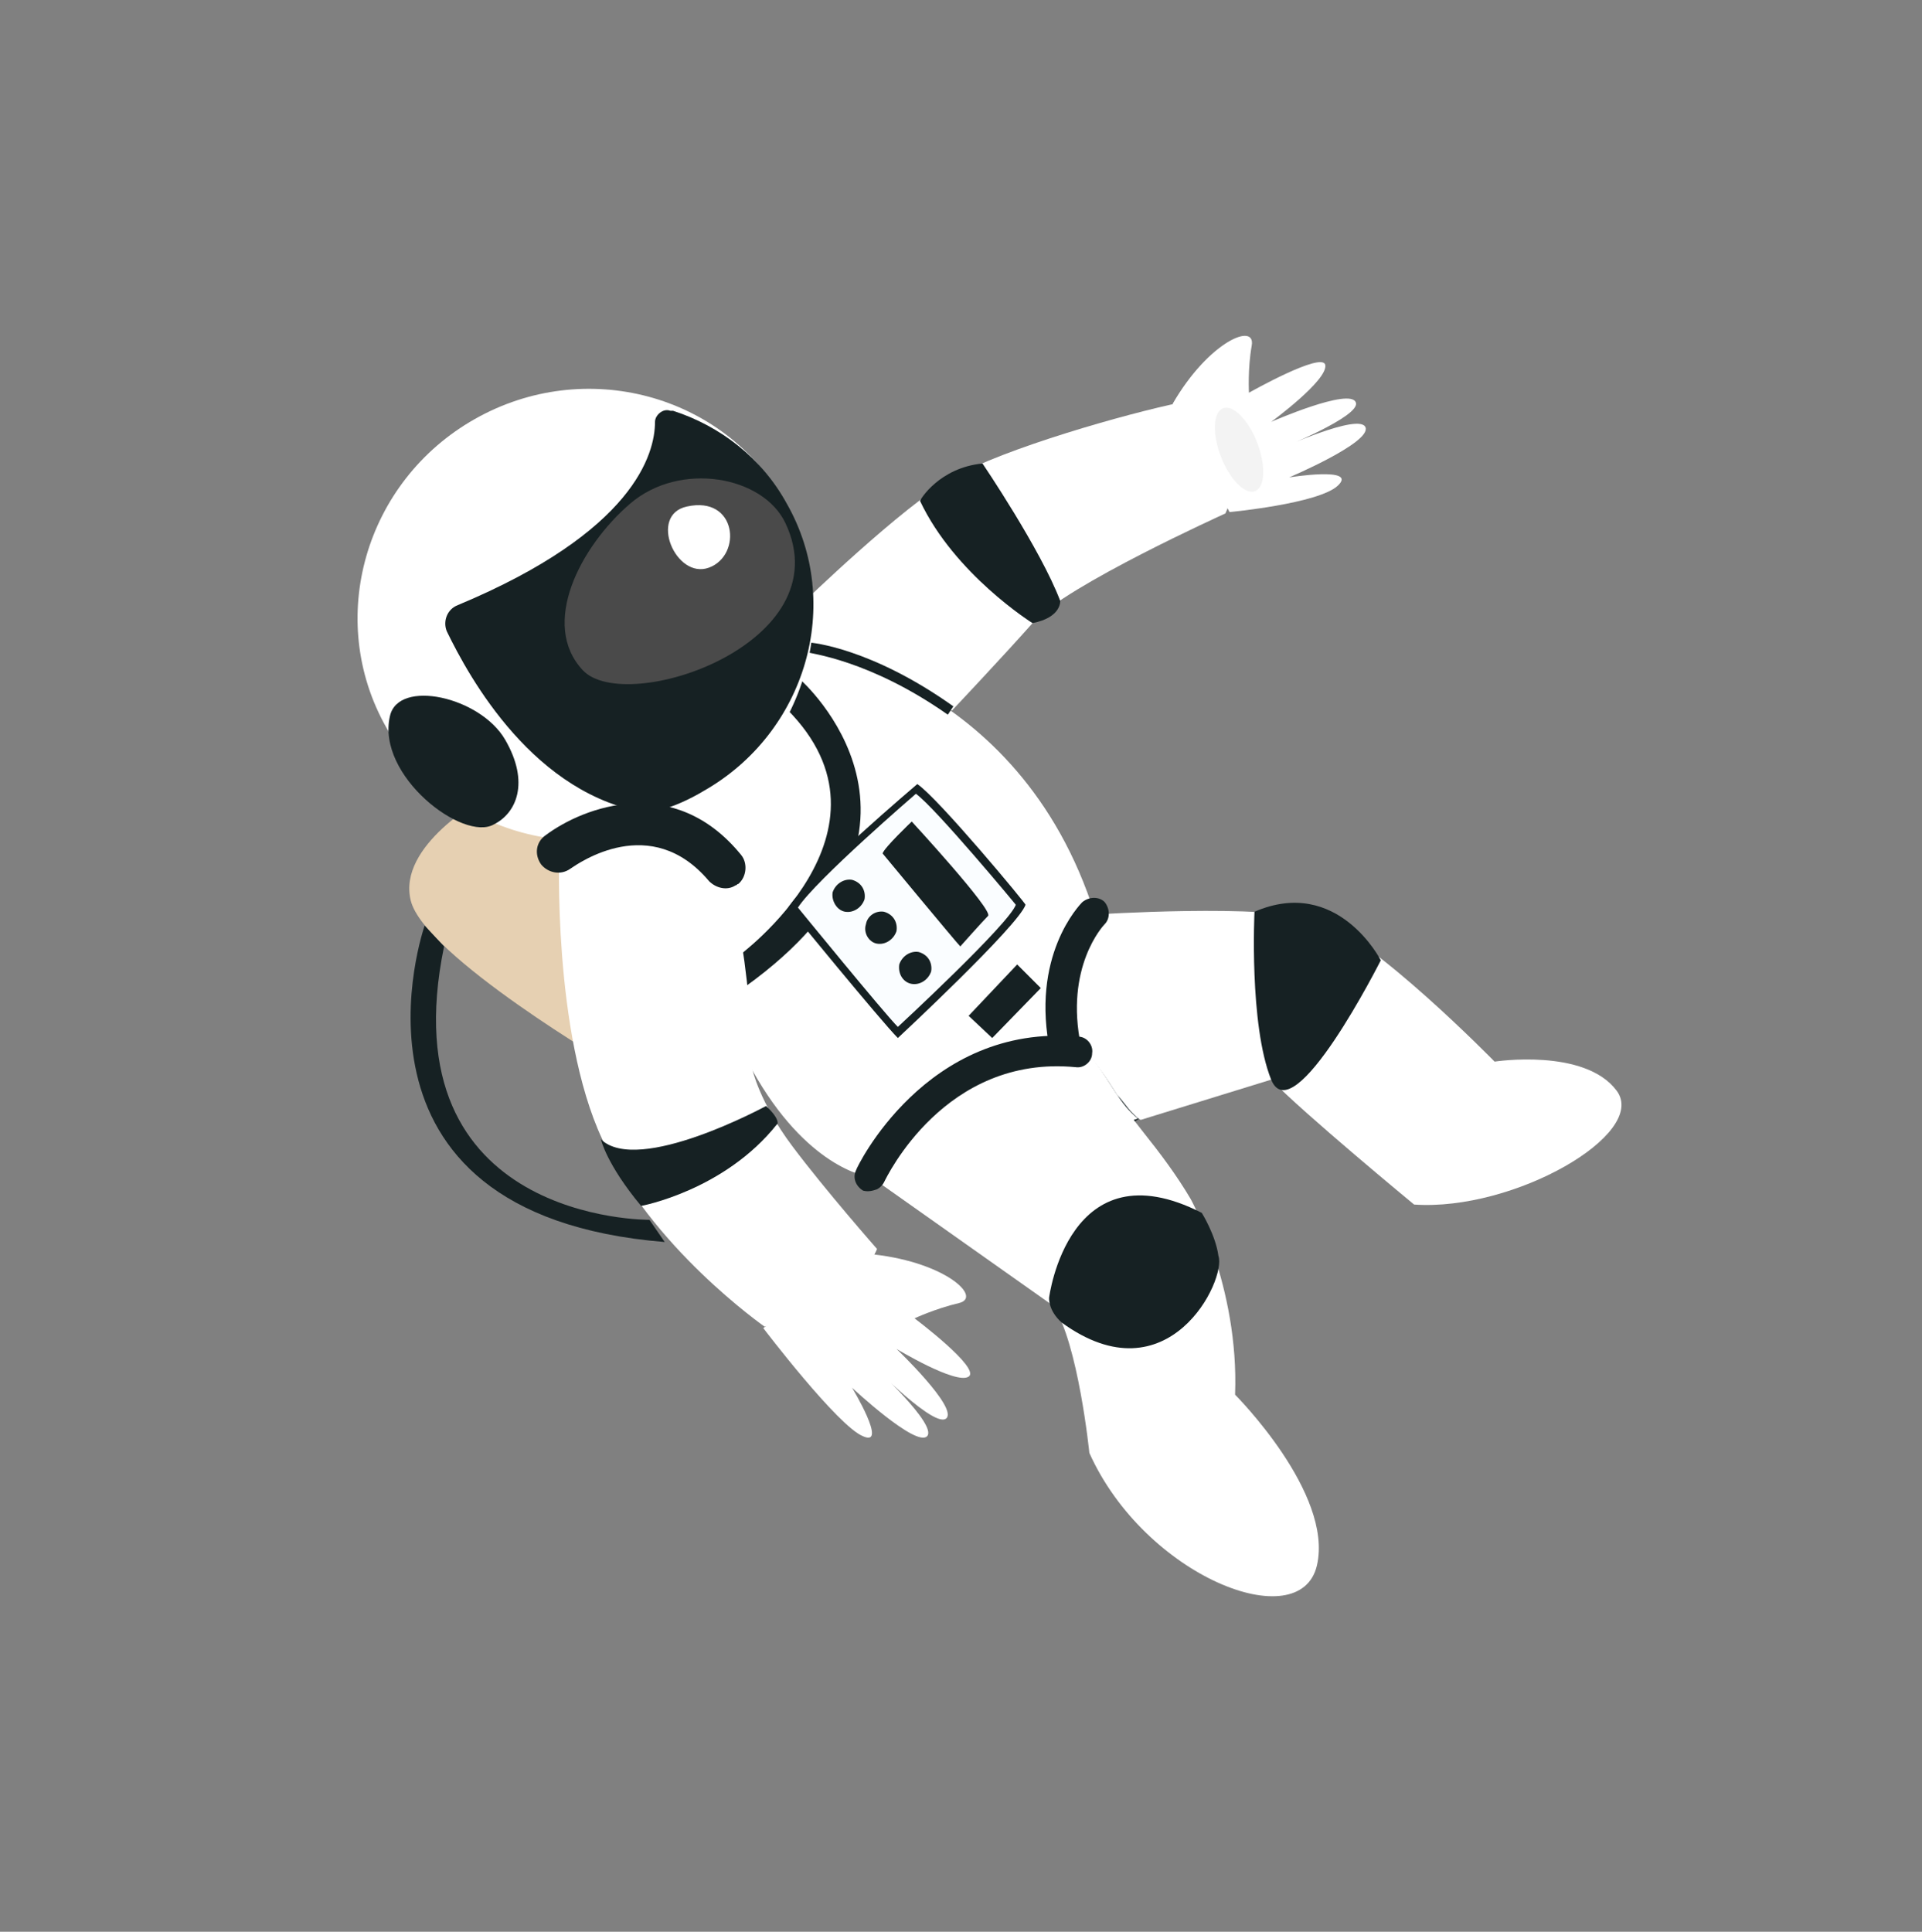 <svg id="Layer_1" xmlns="http://www.w3.org/2000/svg" viewBox="0 0 138.5 139.2"><rect x="0" y="0" width="138.5" height="139.2" fill="#808080" stroke="none"/><style>.st0{fill:#e6d0b2}.st1{fill:#162123}.st2{fill:#fff}.st3{opacity:5e-2}.st4{fill:#4a4a4a}.st5{fill:#fafdff}</style><path class="st0" d="M34.9 57.5s-6.3 3.4-5.3 7.4 14.7 12 14.7 12l-5-18.1-4.4-1.3z"/><path class="st1" d="M30.6 66.7s-7.3 20.8 17.3 22.8l-1.1-1.6s-18.9.2-14.8-19.7l-1.4-1.5z"/><g id="body"><path id="torso" class="st2" d="M78.9 65.9c-5.5-17.4-21.3-19.3-21.3-19.3l-14.2 13 10.8 17.5c3.9 7 8.2 7.7 8.5 7.7 1.3-5.5 7-7.4 11.9-9.4 1.7-.7 2.8-.3 3.7.5-2.2-3.4-3.2-6.9.6-10z"/><path class="st1" d="M81.5 81l.6-.4-4.7-6-.6.5z"/><g id="left-leg"><path class="st2" d="M116.5 78.6c-2.3-3.1-8.8-2.1-8.8-2.1s-8.8-9-12.7-10.2c-3.9-1.2-16.1-.4-16.1-.4-3.8 3.1-2.8 6.6-.6 10 .8.8 1.5 1.9 2.2 3 .4.4.7.9 1.1 1.3.2.2.4.4.6.5l9.4-2.9c2.3 2.4 10.3 9 10.3 9 7.2.5 16.9-5.1 14.6-8.2z"/><path class="st1" d="M90.4 65.7s-.4 8.1 1.2 12.1c1.6 3.9 7.9-8.6 7.9-8.6s-3.1-6.1-9.1-3.5z"/></g><g id="right-leg"><path class="st2" d="M74.5 75.3c-4.8 1.9-10.5 3.9-11.9 9.4l13.3 9.4c1.8 2.7 2.6 10.6 2.6 10.6 4 8.9 15.2 13.3 16.4 8.1 1.2-5.2-5.9-12.3-5.9-12.3.3-7.8-3.2-14.1-3.2-14.1-1-1.7-2.2-3.3-3.4-4.8l-.7-.9.3-.1c-2.5-1.9-3.1-7-7.5-5.3z"/><path class="st1" d="M76.5 95.3c7.7 5.6 11.9-3.1 11.3-4.8-.2-1.5-1.2-3.1-1.2-3.1-9.6-4.9-11 6.1-11 6.1s-.1.9.9 1.8z"/></g><path class="st1" d="M77.4 76.6c.4-.2.7-.7.5-1.2-1.2-5.7 1.6-8.7 1.7-8.8.4-.4.4-1.1 0-1.6-.4-.4-1.1-.4-1.6 0-.2.2-3.8 3.9-2.3 10.9.1.6.7 1 1.3.8.2 0 .3 0 .4-.1z"/><path class="st1" d="M63.2 85.7c.2-.1.4-.3.5-.5.2-.4 4.4-9.2 13.8-8.3.6.1 1.2-.4 1.2-1 .1-.6-.4-1.2-1-1.2-11-1-16 9.5-16 9.6-.3.6 0 1.2.5 1.5.4.1.7 0 1-.1zM57.7 49s12 10.6-4 22.1l-.5-2.2s12.3-9 3.5-17.8l1-2.1z"/><g id="left-hand"><path class="st2" d="M57.8 43.5s7.2-7 10.9-9.1 12.5-4.6 16.4-5.4c0 0 5.4 3.3 3.2 8 0 0-11.5 5.2-13.8 7.8-2.4 2.7-5.9 6.4-5.9 6.4l-11.7-4 .9-3.7z"/><path class="st2" d="M84.5 29.1c2.6-4.5 6-5.9 5.7-4.2-.3 1.7-.2 3.4-.2 3.4s5.3-3 5.5-2c.2 1.1-3.9 4.1-3.9 4.1s5.7-2.5 6.1-1.4c.4 1-5.6 3.4-5.6 3.4s5.9-2.7 6.3-1.6c.4 1.1-5.5 3.6-5.5 3.6s5-.8 3.5.6c-1.4 1.3-7.8 1.9-7.8 1.9l-4.1-7.8z"/><ellipse transform="rotate(-21.161 89.305 32.437)" class="st3" cx="89.3" cy="32.4" rx="1.4" ry="3.2"/><path class="st1" d="M70.8 33.4s4.2 6.2 5.6 9.9c0 0 .1 1.2-2 1.6 0 0-5.6-3.5-8.1-8.8 0-.1 1.4-2.4 4.5-2.7zm-2.5 18.1l.4-.6c-5.9-4.2-10.2-4.6-10.4-4.6l-.1.7c.1.1 4.4.5 10.1 4.5z"/></g><ellipse transform="rotate(-29.495 42.186 44.305)" class="st2" cx="42.2" cy="44.3" rx="16.5" ry="16.2"/><path class="st1" d="M47.5 58.4c1.1-.3 2.2-.8 3.2-1.4 7.4-4.2 10.1-13.5 6-20.7-1.8-3.3-4.8-5.6-8.2-6.7h-.2c-.5-.2-1.1.3-1.1.8 0 2.3-1.5 7.9-14.2 13.2-.8.3-1.1 1.2-.8 1.9 1.6 3.3 6.3 11.9 14.6 13.1l.7-.2z"/><g id="right-hand"><path class="st2" d="M55 95.7s5.4 7.1 7.2 7.8c1.8.8-.8-3.5-.8-3.5s4.6 4.3 5.4 3.5-3.9-5.1-3.9-5.1 4.5 4.6 5.3 3.8c.8-.8-3.6-5-3.6-5s4.3 2.6 5.2 2-3.9-4.2-3.9-4.2 1.5-.7 3.2-1.1-.9-2.9-6.1-3.5l-8 5.3z"/><path class="st2" d="M40.3 61.3s6.9-4.6 11.7.3c0 0 2.1 6.1 2.2 15.4 0 0 .5 2.4 2.9 5.6s6.1 7.4 6.1 7.4-1.5 4.1-8.1 5.6c0 0-8.3-5.8-11.7-13.5-3.6-7.7-3.1-20.8-3.1-20.8z"/><path class="st1" d="M55.2 79.7s-9.2 5-11.9 2.4c0 0 .4 1.8 2.9 4.8 0 0 6-1.1 9.8-5.9 0 .1.3-.3-.8-1.3zM53 63.8c.1 0 .1-.1.2-.1.6-.5.7-1.5.2-2.1-4.8-5.9-11.3-3.5-14.1-1.4-.7.5-.8 1.4-.3 2.1.5.6 1.4.8 2.1.3.6-.4 5.8-4.1 10 .9.5.5 1.3.7 1.9.3z"/></g></g><path class="st4" d="M56.6 37.7c-1.6-3.4-7.6-4.5-11.2-1.4-3.6 3.1-6.5 8.7-3.4 12 3.1 3.3 18.7-1.9 14.6-10.6"/><path class="st2" d="M49.5 36.5c3.6-.8 4 3.5 1.6 4.4-2.4.9-4.4-3.8-1.6-4.4"/><path class="st1" d="M66.1 56.5s-7.9 6.7-9.3 8.9c0 0 6.7 8.2 7.9 9.4 0 0 8.7-8.1 9.2-9.6.1 0-6.3-7.7-7.8-8.7"/><path class="st5" d="M66 57.2s-7.2 6.2-8.5 8.2c0 0 6.2 7.6 7.2 8.6 0 0 8-7.4 8.5-8.8.1.1-5.8-7-7.2-8"/><path class="st1" d="M65.7 59.2s-2 1.9-2.1 2.3c0 0 5.3 6.4 5.6 6.7 0 0 1.6-1.8 2-2.2.4-.4-5.5-6.8-5.5-6.8m-4.8 6.5c.6.1 1.2-.3 1.4-.9.1-.6-.2-1.2-.9-1.4-.6-.1-1.2.3-1.4.9-.1.6.3 1.3.9 1.4m2.3 2.3c.6.1 1.2-.3 1.4-.9.1-.6-.2-1.2-.9-1.4-.6-.1-1.2.3-1.3.9-.2.6.2 1.3.8 1.4m2.5 2.9c.6.1 1.2-.3 1.4-.9.1-.6-.2-1.2-.9-1.4-.6-.1-1.2.3-1.4.9-.1.7.3 1.3.9 1.4m5.8 3.9l3.5-3.6-1.7-1.7-3.5 3.7zM28.1 51.6c.6-2.7 6.5-1.4 8.3 1.7 1.8 3.1.8 5.3-.8 6.1-2.2 1.3-8.5-3.5-7.5-7.8"/></svg>